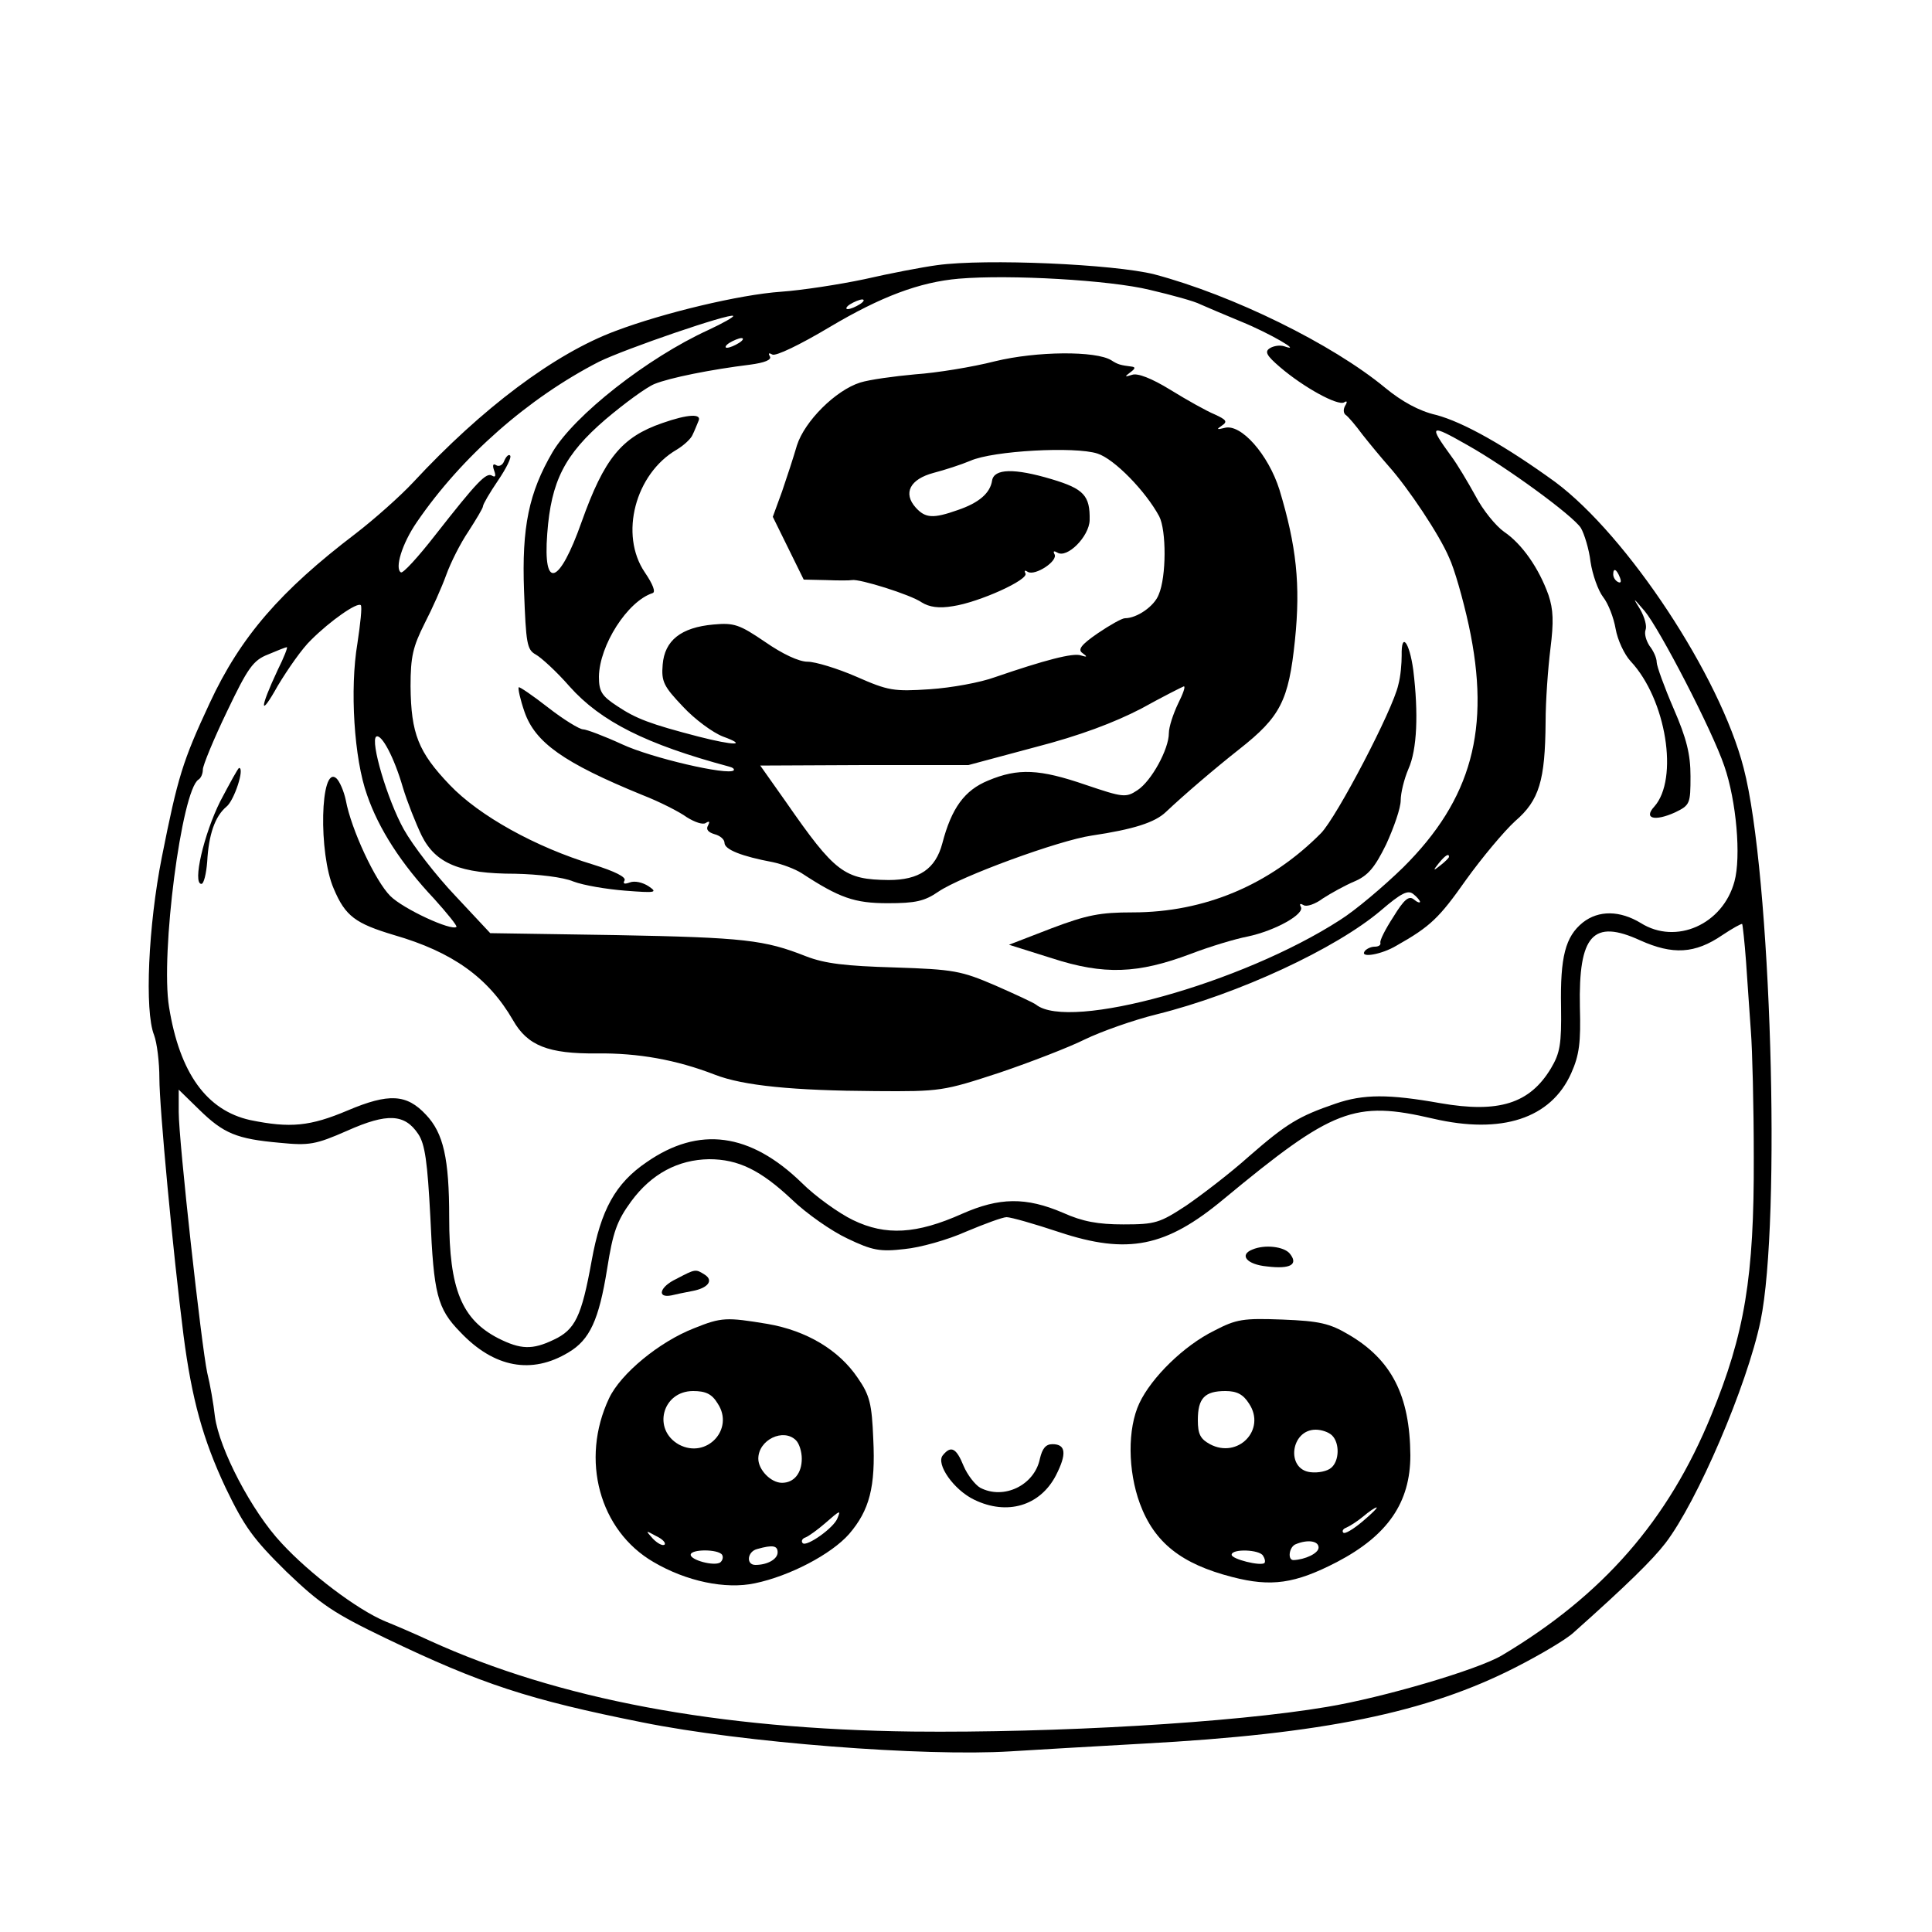 <?xml version="1.0" standalone="no"?>
<!DOCTYPE svg PUBLIC "-//W3C//DTD SVG 20010904//EN"
 "http://www.w3.org/TR/2001/REC-SVG-20010904/DTD/svg10.dtd">
<svg version="1.0" xmlns="http://www.w3.org/2000/svg"
 width="32pt" height="32pt" viewBox="0 0 400 400"
 preserveAspectRatio="xMidYMid meet">

<g transform="translate(0,400) scale(0.1,-0.1)"
fill="#000000" stroke="none">
<path d="M1940 3451 c-30 -4 -98 -17 -150 -29 -52 -11 -130 -23 -173 -26 -86
-6 -244 -44 -342 -81 -127 -47 -278 -161 -419 -313 -27 -29 -81 -77 -120 -107
-155 -118 -238 -213 -302 -351 -56 -120 -66 -153 -99 -319 -28 -141 -36 -318
-16 -368 6 -16 11 -56 11 -90 0 -59 28 -359 50 -532 17 -131 40 -215 87 -315
39 -81 57 -106 126 -174 71 -68 98 -86 206 -138 198 -95 296 -127 531 -174
208 -42 583 -71 762 -60 46 3 169 10 275 16 371 20 587 64 771 158 51 26 105
58 120 72 110 98 163 150 190 185 66 86 169 326 197 460 43 208 22 927 -35
1145 -49 191 -241 481 -390 592 -102 74 -190 124 -247 139 -35 8 -71 28 -105
56 -110 91 -316 192 -478 235 -83 21 -349 33 -450 19z m440 -51 c47 -11 94
-24 105 -30 11 -5 49 -21 85 -36 59 -24 129 -65 89 -51 -9 3 -22 1 -30 -4 -11
-7 -7 -15 21 -39 49 -42 120 -81 133 -73 6 4 7 1 2 -7 -4 -7 -4 -15 1 -19 5
-3 21 -22 35 -41 15 -19 39 -48 54 -65 41 -46 105 -142 125 -189 11 -23 29
-86 41 -141 46 -214 6 -360 -136 -501 -40 -39 -99 -89 -131 -109 -203 -131
-560 -230 -629 -175 -5 4 -44 22 -85 40 -70 30 -85 33 -208 37 -102 3 -144 8
-183 23 -86 34 -127 39 -394 44 l-260 4 -72 77 c-40 42 -88 104 -107 138 -34
61 -70 183 -57 192 11 6 37 -43 55 -105 9 -30 27 -75 39 -100 29 -58 79 -79
194 -79 47 -1 99 -7 120 -16 21 -8 69 -16 107 -19 64 -5 68 -4 49 9 -12 8 -29
12 -39 8 -11 -4 -15 -3 -11 4 4 7 -20 19 -65 33 -119 36 -236 101 -297 165
-65 68 -80 106 -81 204 0 62 5 82 29 130 16 31 36 76 45 101 9 25 29 65 46 90
16 25 30 48 30 52 0 4 14 28 31 53 17 25 29 49 25 52 -3 3 -8 -2 -12 -11 -3
-9 -11 -13 -17 -9 -6 4 -8 0 -4 -11 4 -11 3 -15 -4 -11 -12 8 -31 -12 -118
-123 -35 -45 -67 -80 -71 -77 -13 8 2 59 33 104 93 136 231 257 377 332 55 27
271 101 278 95 2 -2 -21 -15 -51 -29 -127 -58 -278 -177 -323 -253 -49 -84
-64 -155 -59 -288 4 -108 6 -121 24 -131 11 -6 43 -35 70 -66 65 -73 159 -120
330 -166 8 -2 12 -5 10 -8 -12 -11 -171 26 -231 54 -37 17 -74 31 -81 31 -7 0
-40 20 -72 45 -32 25 -60 44 -61 42 -2 -2 3 -25 12 -51 22 -63 80 -105 244
-172 36 -14 77 -35 92 -46 16 -10 33 -16 39 -12 8 5 9 3 5 -5 -5 -8 0 -14 13
-18 12 -3 21 -11 21 -18 0 -14 36 -28 100 -40 19 -4 46 -14 60 -23 78 -51 109
-62 178 -62 57 0 76 4 105 24 47 32 249 106 317 116 87 13 131 27 154 49 37
35 100 89 152 130 85 67 102 100 115 225 12 116 3 196 -32 312 -23 73 -80 138
-114 128 -16 -4 -17 -3 -5 5 12 8 9 12 -15 23 -17 7 -58 30 -92 51 -39 24 -68
35 -79 31 -16 -5 -16 -4 -4 5 11 8 11 11 3 12 -23 3 -28 4 -42 13 -32 20 -155
19 -241 -2 -47 -12 -121 -24 -165 -27 -44 -4 -95 -11 -114 -17 -51 -16 -115
-80 -131 -130 -7 -24 -21 -67 -31 -96 l-19 -52 32 -65 32 -65 46 -1 c25 -1 49
-1 54 0 15 3 121 -30 144 -46 16 -10 36 -13 65 -8 54 8 158 55 150 68 -3 6 -1
7 5 3 15 -9 64 23 55 37 -3 6 -1 7 6 3 20 -13 66 33 67 67 1 51 -12 65 -79 85
-77 23 -119 22 -123 -3 -4 -26 -27 -46 -71 -61 -51 -18 -67 -17 -87 5 -27 30
-12 59 37 72 23 6 57 17 76 25 47 21 217 30 263 15 35 -11 100 -78 128 -130
15 -29 15 -125 -1 -162 -9 -24 -45 -49 -70 -49 -6 0 -31 -14 -56 -31 -35 -24
-42 -34 -32 -41 11 -8 10 -9 -3 -5 -16 6 -76 -10 -178 -45 -30 -11 -90 -22
-135 -25 -75 -5 -86 -3 -152 26 -39 17 -85 31 -101 31 -18 0 -52 16 -88 41
-53 36 -64 40 -107 36 -67 -6 -101 -33 -105 -83 -3 -35 2 -45 42 -87 24 -26
62 -54 83 -62 52 -19 23 -19 -51 0 -100 26 -129 37 -168 63 -32 21 -38 30 -38
61 1 65 59 156 111 173 7 2 1 18 -16 43 -53 78 -20 204 66 254 15 9 30 23 33
31 4 8 9 21 12 28 8 16 -21 15 -75 -4 -84 -29 -120 -73 -167 -205 -46 -130
-80 -142 -71 -24 8 109 36 164 121 237 39 33 84 66 101 73 32 13 117 30 198
40 30 4 45 10 41 17 -4 7 -2 8 5 4 7 -4 57 20 119 57 106 63 186 93 267 100
106 9 313 -3 395 -23z m-600 -30 c-8 -5 -19 -10 -25 -10 -5 0 -3 5 5 10 8 5
20 10 25 10 6 0 3 -5 -5 -10z m-250 -80 c-8 -5 -19 -10 -25 -10 -5 0 -3 5 5
10 8 5 20 10 25 10 6 0 3 -5 -5 -10z m1509 -212 c80 -45 217 -145 234 -171 7
-12 17 -44 20 -70 4 -27 16 -60 26 -73 11 -14 22 -43 26 -66 4 -23 18 -53 31
-67 74 -79 100 -244 49 -301 -23 -25 1 -31 43 -12 31 15 32 18 32 75 0 45 -8
78 -35 140 -19 44 -35 88 -35 96 0 9 -7 24 -15 34 -7 11 -11 25 -8 33 3 8 -2
26 -11 42 -16 26 -16 26 9 -3 31 -37 140 -247 165 -321 25 -72 35 -188 21
-239 -24 -89 -121 -132 -194 -86 -43 26 -87 27 -120 1 -36 -29 -47 -71 -45
-175 1 -77 -2 -95 -21 -127 -44 -73 -108 -93 -229 -72 -107 19 -159 19 -217
-1 -76 -26 -101 -41 -179 -109 -39 -35 -98 -80 -130 -102 -55 -36 -64 -39
-130 -39 -53 0 -85 6 -125 24 -77 33 -132 32 -209 -2 -94 -42 -158 -46 -226
-13 -29 14 -78 49 -106 77 -107 104 -213 118 -321 43 -65 -44 -95 -99 -114
-204 -21 -116 -34 -143 -79 -164 -44 -21 -68 -20 -114 3 -76 39 -102 102 -102
250 0 123 -12 175 -48 213 -40 43 -77 45 -162 9 -78 -33 -119 -37 -202 -20
-90 20 -146 97 -168 234 -18 110 26 449 61 471 5 3 9 12 9 21 0 8 22 62 50
120 43 90 54 106 85 118 19 8 36 15 39 15 2 0 -6 -21 -19 -47 -38 -81 -38
-101 0 -33 21 35 51 78 69 95 40 40 96 79 103 72 3 -3 -1 -39 -7 -79 -16 -94
-7 -239 20 -314 24 -70 71 -143 139 -215 27 -30 48 -56 46 -58 -10 -9 -110 37
-137 64 -31 31 -81 138 -92 198 -4 19 -13 40 -20 46 -33 27 -37 -156 -5 -229
24 -57 45 -72 125 -96 121 -35 195 -88 246 -176 30 -53 73 -70 174 -69 85 1
164 -13 244 -44 59 -23 163 -33 333 -34 134 -1 140 0 256 38 65 22 145 53 177
69 33 16 100 40 149 52 169 42 371 136 464 215 42 36 56 43 67 34 8 -6 14 -14
14 -16 0 -3 -6 -1 -13 5 -10 8 -20 0 -42 -36 -17 -26 -29 -50 -27 -54 1 -5 -4
-8 -12 -8 -8 0 -18 -5 -21 -10 -9 -14 36 -6 66 12 71 40 89 58 144 136 33 46
79 101 102 122 50 43 62 84 63 205 0 44 5 112 10 152 7 56 6 81 -4 111 -20 56
-55 106 -92 131 -17 12 -44 45 -59 74 -16 29 -38 66 -50 82 -48 66 -45 68 34
23z m315 -274 c3 -8 2 -12 -4 -9 -6 3 -10 10 -10 16 0 14 7 11 14 -7z m-915
-261 c-10 -21 -19 -48 -19 -61 0 -33 -36 -99 -65 -118 -24 -16 -30 -15 -107
11 -96 33 -140 35 -202 9 -49 -20 -76 -57 -95 -130 -14 -53 -48 -76 -111 -76
-92 1 -111 15 -213 162 l-53 75 216 1 215 0 138 37 c93 24 164 51 220 80 45
25 85 45 88 46 4 0 -2 -16 -12 -36z m561 -317 c0 -2 -8 -10 -17 -17 -16 -13
-17 -12 -4 4 13 16 21 21 21 13z m615 -217 c3 -41 7 -105 10 -144 3 -38 6
-155 6 -260 1 -249 -19 -367 -88 -535 -89 -218 -225 -373 -433 -497 -50 -30
-248 -88 -363 -107 -195 -33 -563 -54 -857 -51 -404 5 -734 67 -1000 188 -30
14 -72 32 -92 40 -58 24 -157 99 -215 162 -62 66 -129 195 -138 262 -3 27 -10
67 -16 91 -12 56 -59 480 -59 540 l0 46 42 -41 c51 -50 78 -61 167 -69 61 -6
74 -4 140 25 83 37 119 35 147 -7 14 -21 19 -58 25 -172 7 -159 14 -189 62
-238 70 -74 148 -88 224 -42 44 26 63 67 80 173 12 76 20 99 50 140 42 57 97
86 161 87 61 0 107 -23 171 -83 31 -30 83 -66 115 -81 52 -25 68 -28 119 -22
32 3 89 19 127 36 38 16 76 30 84 30 9 0 58 -14 109 -31 142 -47 221 -31 340
68 227 188 271 205 434 167 142 -33 244 0 286 94 17 38 20 64 18 137 -3 149
27 183 125 138 67 -30 113 -28 170 11 21 14 39 24 41 23 1 -2 5 -37 8 -78z"/>
<path d="M2902 2643 c0 -16 -2 -43 -7 -61 -11 -51 -127 -273 -160 -307 -106
-107 -241 -164 -390 -164 -67 0 -94 -5 -168 -33 l-88 -34 89 -28 c108 -35 178
-32 287 9 39 15 92 31 118 36 57 12 120 47 110 62 -3 6 -1 7 6 3 6 -4 24 2 40
14 17 11 46 27 65 35 28 12 42 28 66 77 16 35 30 75 30 91 0 15 7 44 16 65 18
40 21 115 10 205 -8 58 -25 80 -24 30z"/>
<path d="M456 2341 c-34 -68 -58 -171 -39 -171 5 0 10 21 12 46 3 56 16 94 40
114 16 13 38 80 26 80 -2 0 -19 -31 -39 -69z"/>
<path d="M2593 1413 c-28 -11 -12 -31 30 -35 49 -6 66 4 47 27 -12 14 -51 19
-77 8z"/>
<path d="M1400 1352 c-34 -16 -41 -40 -10 -34 8 2 27 6 43 9 33 6 45 22 26 34
-19 12 -19 12 -59 -9z"/>
<path d="M1437 1250 c-72 -28 -152 -94 -176 -145 -60 -127 -20 -274 92 -339
68 -40 149 -57 210 -44 72 15 158 60 195 102 42 49 55 97 50 197 -3 72 -7 90
-32 126 -39 58 -106 98 -187 112 -85 14 -95 14 -152 -9z m49 -156 c35 -53 -23
-115 -80 -85 -56 31 -35 111 29 111 26 0 39 -6 51 -26z m162 -76 c7 -7 12 -24
12 -38 0 -30 -16 -50 -41 -50 -23 0 -49 27 -49 50 0 39 52 64 78 38z m86 -161
c-7 -20 -64 -60 -72 -52 -4 4 -1 10 6 12 7 3 25 16 40 29 32 28 33 28 26 11z
m-358 -55 c-4 -3 -14 2 -24 12 -16 18 -16 18 6 6 13 -6 21 -14 18 -18z m234
-16 c0 -14 -21 -26 -46 -26 -20 0 -17 28 4 33 32 9 42 7 42 -7z m-115 -5 c3
-5 1 -12 -4 -16 -13 -8 -61 5 -61 16 0 12 57 12 65 0z"/>
<path d="M2514 1245 c-63 -31 -130 -97 -155 -150 -25 -53 -24 -140 1 -208 30
-81 86 -125 191 -152 81 -21 130 -14 217 31 105 55 152 123 152 221 -1 124
-39 198 -128 250 -39 23 -60 28 -137 31 -81 3 -95 1 -141 -23z m72 -151 c36
-54 -23 -115 -81 -84 -20 11 -25 21 -25 50 0 45 14 60 57 60 24 0 37 -7 49
-26z m172 -66 c16 -16 15 -53 -2 -67 -8 -7 -27 -11 -43 -9 -51 6 -41 88 11 88
12 0 27 -5 34 -12z m63 -178 c-19 -16 -37 -27 -40 -23 -3 3 0 8 6 10 7 3 23
13 35 23 13 11 25 19 28 19 3 0 -10 -13 -29 -29z m-91 -54 c0 -12 -28 -25 -52
-26 -13 0 -9 28 5 33 24 10 47 7 47 -7z m-115 -17 c4 -6 5 -12 3 -15 -8 -7
-68 8 -68 17 0 13 58 11 65 -2z"/>
<path d="M2153 980 c-11 -55 -75 -86 -124 -60 -10 6 -26 26 -34 45 -15 37 -26
43 -43 22 -15 -18 23 -72 65 -92 68 -33 136 -13 169 50 23 45 21 65 -7 65 -14
0 -21 -9 -26 -30z"/>
</g>
</svg>
